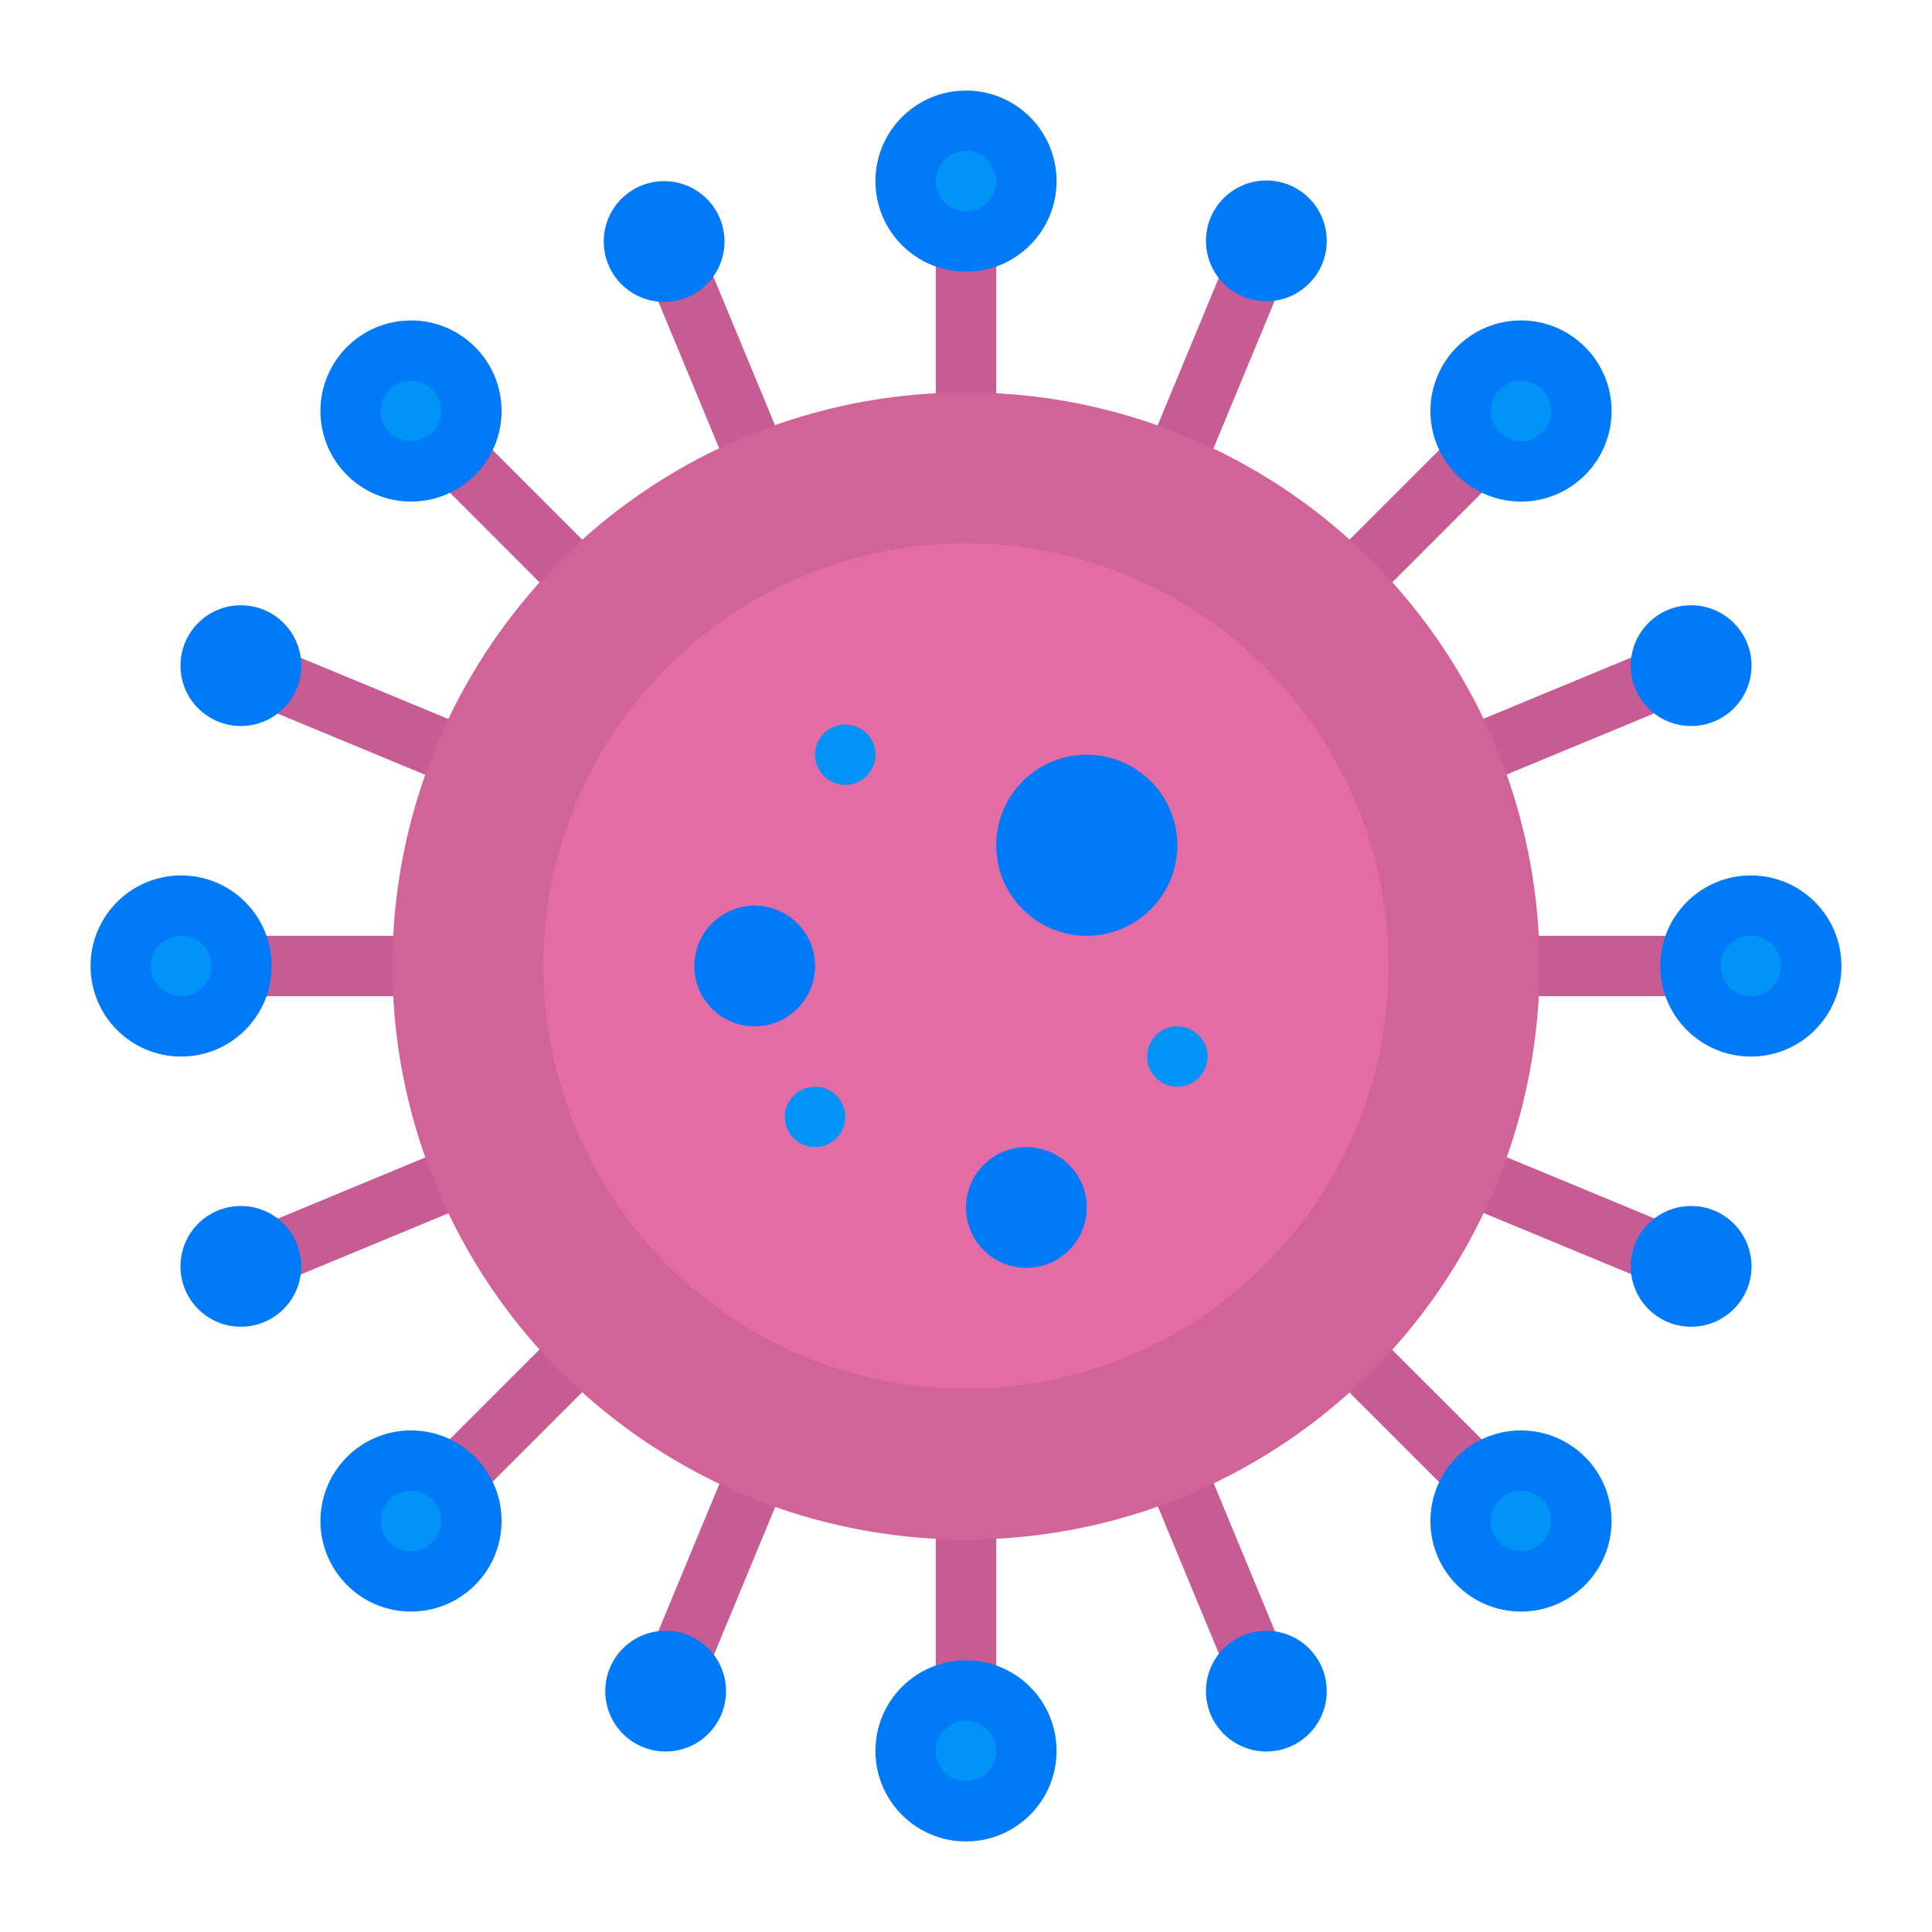 <svg height="48" viewBox="0 0 512 512" width="48" xmlns="http://www.w3.org/2000/svg"><g id="flat"><g fill="#c75b93"><path d="m248 64h16v48h-16z"/><path d="m182.178 69.093h16v56h-16z" transform="matrix(.924 -.383 .383 .924 -22.679 80.168)"/><path d="m89.093 162.178h16v56h-16z" transform="matrix(.383 -.924 .924 .383 -115.765 207.103)"/><path d="m69.093 313.821h56v16h-56z" transform="matrix(.924 -.383 .383 .924 -115.766 61.654)"/><path d="m162.178 406.907h56v16h-56z" transform="matrix(.383 -.924 .924 .383 -265.924 431.83)"/><path d="m313.821 386.907h16v56h-16z" transform="matrix(.924 -.383 .383 .924 -134.28 154.738)"/><path d="m406.907 293.822h16v56h-16z" transform="matrix(.383 -.924 .924 .383 -41.195 581.991)"/><path d="m386.907 182.178h56v16h-56z" transform="matrix(.924 -.383 .383 .924 -41.195 173.256)"/><path d="m293.822 89.093h56v16h-56z" transform="matrix(.383 -.924 .924 .383 108.963 357.261)"/><path d="m129.206 113.206h16v48h-16z" transform="matrix(.707 -.707 .707 .707 -56.833 137.206)"/><path d="m64 248h48v16h-48z"/><path d="m113.206 366.794h48v16h-48z" transform="matrix(.707 -.707 .707 .707 -224.833 206.794)"/><path d="m248 400h16v48h-16z"/><path d="m366.794 350.794h16v48h-16z" transform="matrix(.707 -.707 .707 .707 -155.245 374.794)"/><path d="m400 248h48v16h-48z"/><path d="m350.794 129.206h48v16h-48z" transform="matrix(.707 -.707 .707 .707 12.755 305.206)"/></g><circle cx="256" cy="256" fill="#d26398" r="152"/><circle cx="256" cy="256" fill="#e46ca5" r="112"/><circle cx="288" cy="224" fill="#007af6" r="24"/><circle cx="200" cy="256" fill="#007af6" r="16"/><circle cx="272" cy="320" fill="#007af6" r="16"/><circle cx="256" cy="48" fill="#007af6" r="24"/><circle cx="175.996" cy="64.004" fill="#007af6" r="16"/><circle cx="63.833" cy="176.402" fill="#007af6" r="16"/><circle cx="63.833" cy="335.598" fill="#007af6" r="16"/><circle cx="176.402" cy="448.167" fill="#007af6" r="16"/><circle cx="335.598" cy="448.167" fill="#007af6" r="16"/><circle cx="448.167" cy="335.598" fill="#007af6" r="16"/><circle cx="448.167" cy="176.402" fill="#007af6" r="16"/><circle cx="335.598" cy="63.833" fill="#007af6" r="16"/><circle cx="256" cy="48" fill="#0094f6" r="8"/><circle cx="108.922" cy="108.922" fill="#007af6" r="24"/><circle cx="108.922" cy="108.922" fill="#0094f6" r="8"/><circle cx="224" cy="200" fill="#0094f6" r="8"/><circle cx="312" cy="280" fill="#0094f6" r="8"/><circle cx="216" cy="296" fill="#0094f6" r="8"/><circle cx="48" cy="256" fill="#007af6" r="24"/><circle cx="48" cy="256" fill="#0094f6" r="8"/><circle cx="108.922" cy="403.078" fill="#007af6" r="24"/><circle cx="108.922" cy="403.078" fill="#0094f6" r="8"/><circle cx="256" cy="464" fill="#007af6" r="24"/><circle cx="256" cy="464" fill="#0094f6" r="8"/><circle cx="403.078" cy="403.078" fill="#007af6" r="24"/><circle cx="403.078" cy="403.078" fill="#0094f6" r="8"/><circle cx="464" cy="256" fill="#007af6" r="24"/><circle cx="464" cy="256" fill="#0094f6" r="8"/><circle cx="403.078" cy="108.922" fill="#007af6" r="24"/><circle cx="403.078" cy="108.922" fill="#0094f6" r="8"/></g></svg>